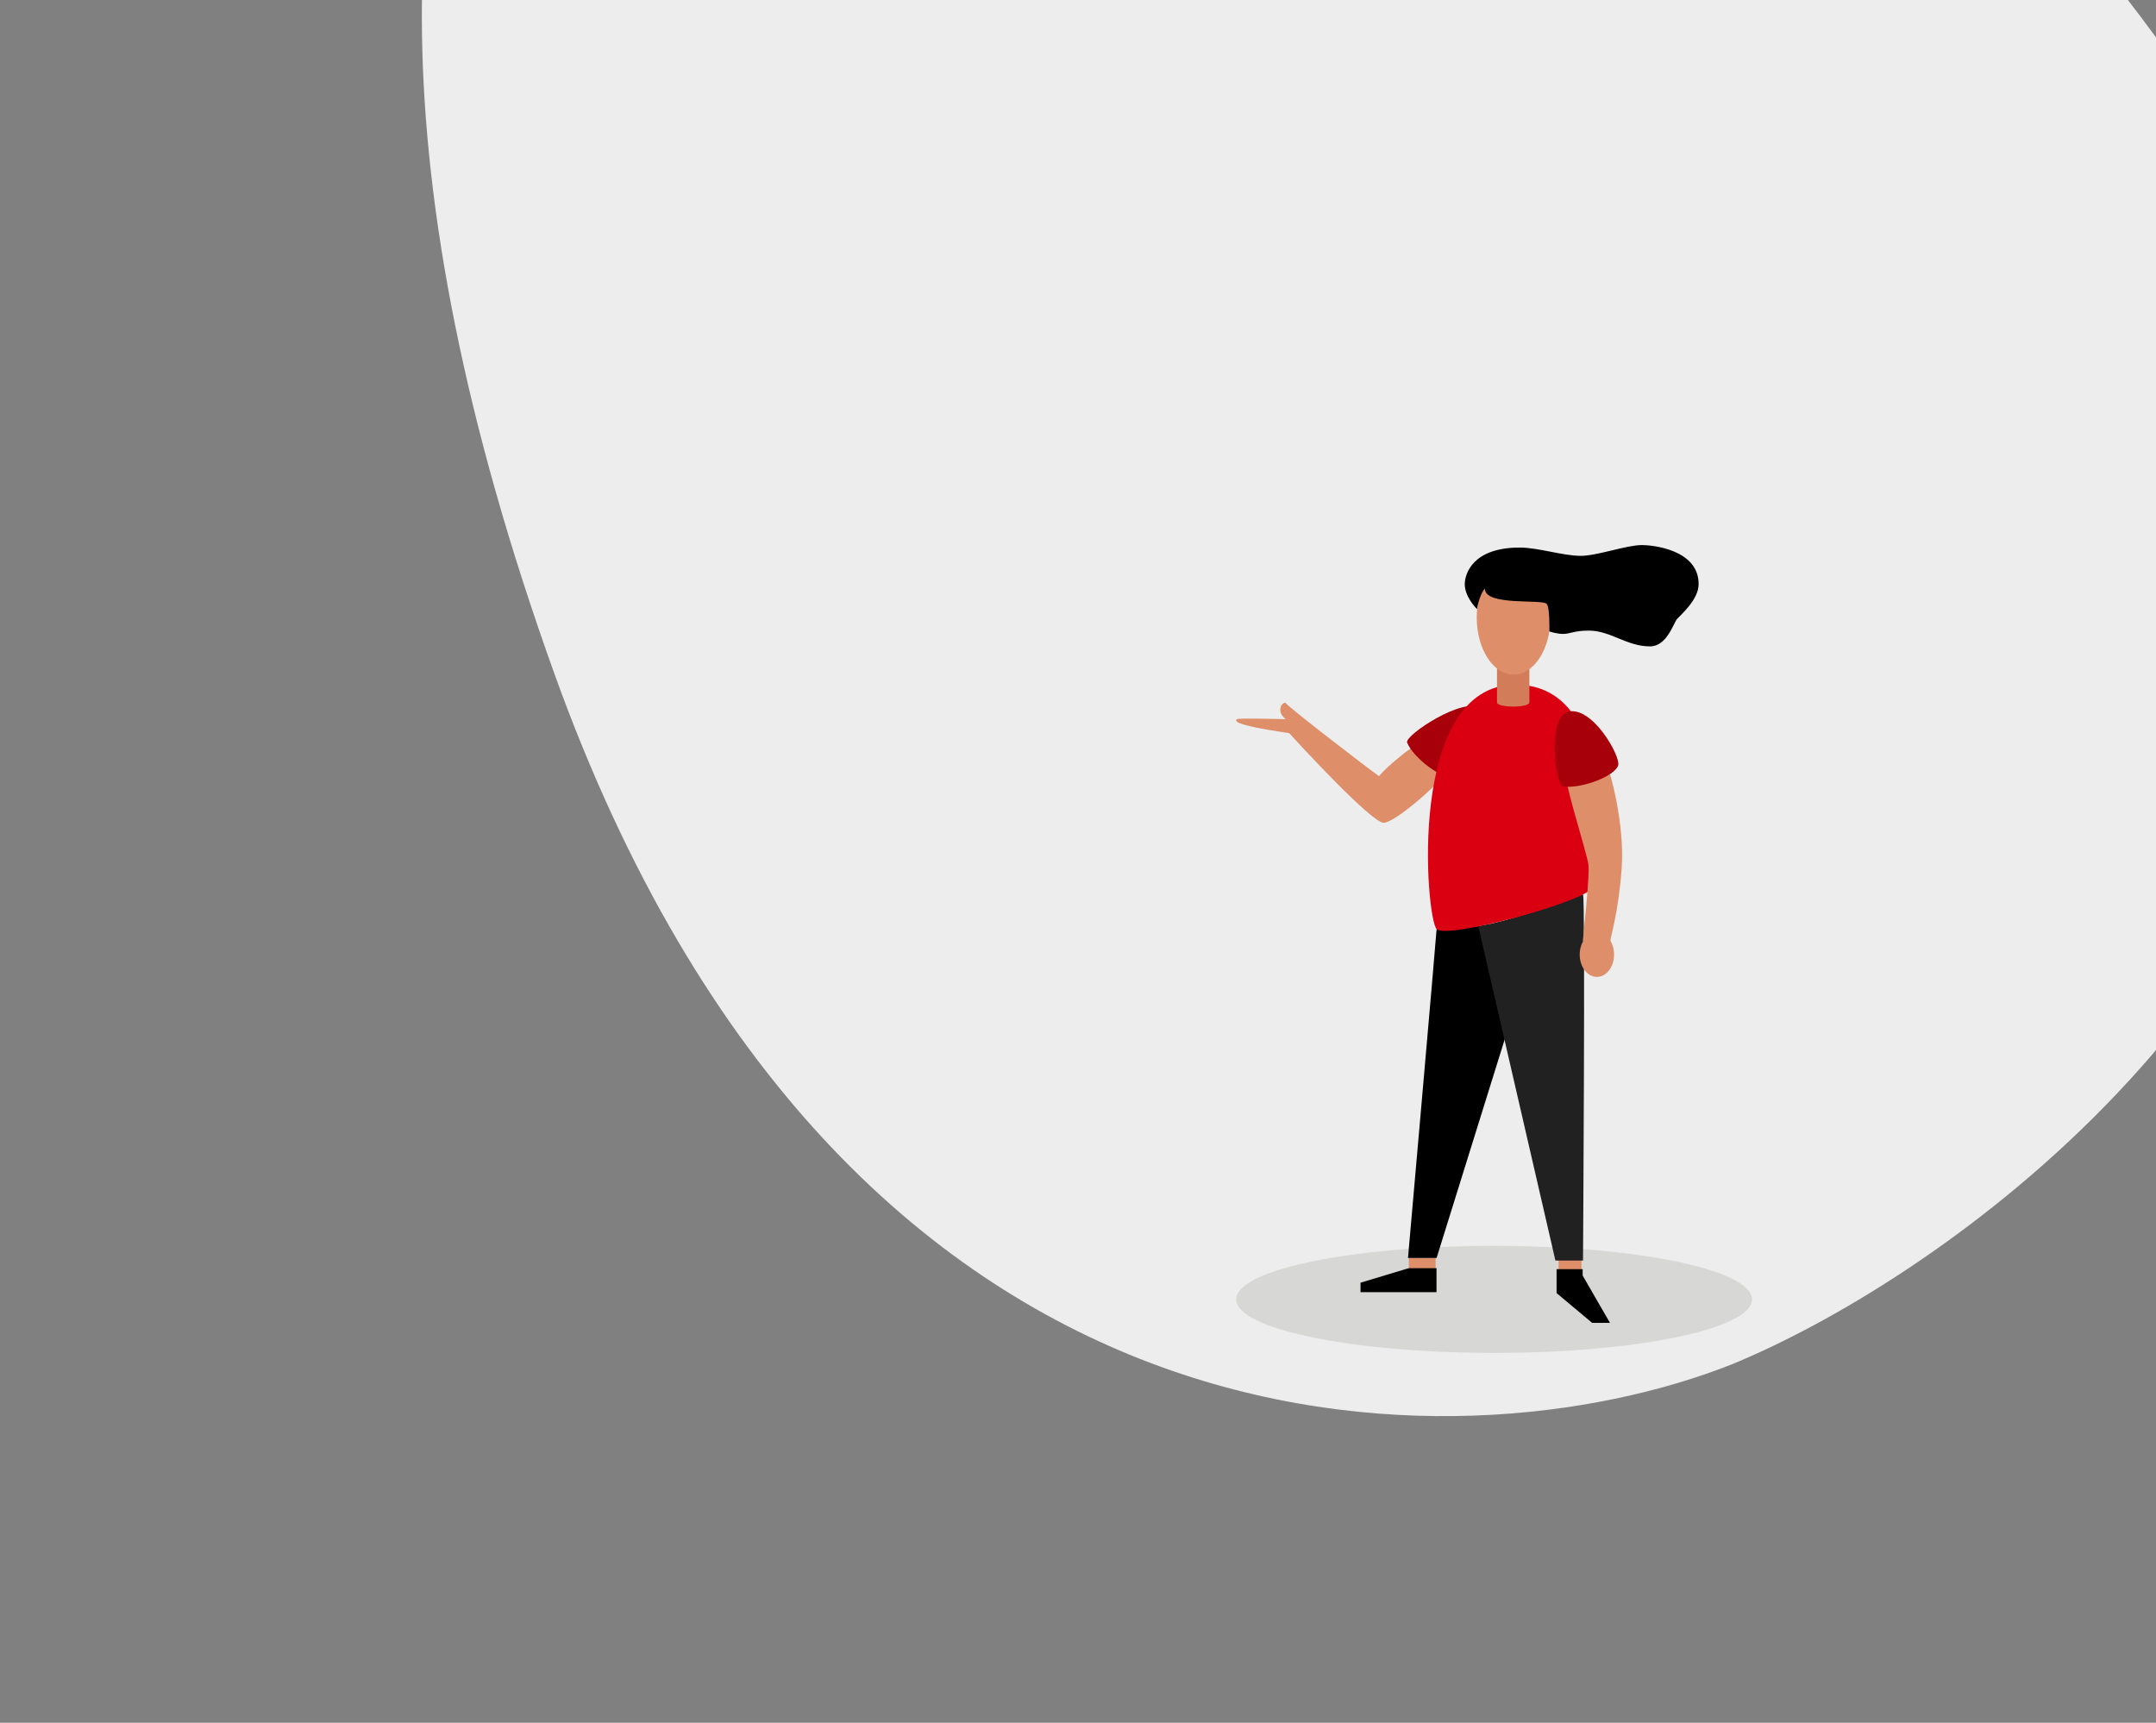 <svg width="443" height="354" viewBox="0 0 443 354" fill="none" xmlns="http://www.w3.org/2000/svg">
<rect x="0" y="0" width="443" height="354" fill="#808080" stroke="none"/>
<g clip-path="url(#clip0)">
<path d="M485.948 118.811C494.674 28.684 351.721 -96.588 279.154 -147.958C266.86 -156.594 231.688 -170.196 189.357 -155.515C136.442 -137.164 39.149 -69.677 113.897 138.388C173.695 304.839 300.081 302.394 355.8 280.365C395.546 264.067 477.221 208.939 485.948 118.811Z" fill="#EDEDED"/>
<ellipse cx="307" cy="267" rx="53" ry="11" fill="#D7D8D6"/>
<path d="M320.238 258.487H324.949V261.474H320.238V258.487Z" fill="#DE8E68"/>
<path d="M289.475 258.487H294.98V261.474H289.475V258.487Z" fill="#DE8E68"/>
<path d="M295.181 190.926C295.052 193.179 289.305 258.487 289.305 258.487H295.181L310.461 209.442C310.461 209.442 306.489 189.817 306.211 189.868C304.9 190.175 297.712 191.353 295.181 190.926Z" fill="black"/>
<path d="M303.76 190.362L319.594 259.014H325.267C325.267 259.014 325.765 183.774 325.267 183.774C319.945 185.856 309.894 189.269 303.76 190.362Z" fill="#212121"/>
<path d="M291.125 152.992C290.219 153.35 285.378 157.054 283.346 159.494C281.831 158.453 264.537 145.193 264.186 144.46C263.503 144.101 262.043 146.132 264.186 147.787C262.727 147.736 254.098 147.531 254.098 147.787C254.098 148.043 252.232 148.777 264.907 150.654C266.588 152.531 281.813 169.067 284.288 169.067C286.764 169.067 296.852 160.023 297.277 158.402C297.702 156.781 291.125 152.992 291.125 152.992Z" fill="#DE8E68"/>
<path d="M304.296 145.634C308.249 149.03 301.007 159.269 298.956 159.713C296.351 160.293 290.402 155.737 289.127 152.58C288.554 151.095 301.044 142.853 304.296 145.634Z" fill="#A8000B"/>
<path d="M311.387 140.688C333.373 140.688 328.385 179.887 326.98 182.566C325.576 185.245 297.419 193.027 295.201 190.928C292.984 188.829 288.901 140.688 311.387 140.688Z" fill="#DB0011"/>
<path d="M307.595 135.412H314.246V144.337C314.246 145.48 307.595 145.48 307.595 144.337V135.412Z" fill="#D37C59"/>
<path d="M311.003 138.624C306.819 138.624 303.428 133.368 303.428 126.883C303.428 120.399 306.819 115.143 311.003 115.143C315.187 115.143 318.578 120.399 318.578 126.883C318.578 133.368 315.187 138.624 311.003 138.624Z" fill="#DE8E68"/>
<path d="M312.256 112.512C316.08 112.512 321.143 114.218 324.82 114.218C328.145 114.218 334.187 112 337.383 112C339.416 112 349.023 112.87 349.023 120.021C349.023 123.246 345.328 126.335 344.589 127.188C343.85 128.041 342.501 132.819 339.046 132.819C334.224 132.819 330.898 129.577 326.482 129.577C323.434 129.577 322.639 130.26 321.124 130.26C320.016 130.26 318.353 129.782 318.353 129.748C318.353 129.219 318.464 124.799 317.799 124.082C316.875 123.058 305.106 124.577 305.106 120.976C304.274 121.659 303.498 124.56 303.498 125.157C302.962 124.645 300.967 122.427 300.967 120.038C300.985 117.853 302.648 112.512 312.256 112.512Z" fill="black"/>
<path d="M328.116 200.738C326.167 200.738 324.587 198.682 324.587 196.147C324.587 193.612 326.167 191.557 328.116 191.557C330.065 191.557 331.645 193.612 331.645 196.147C331.645 198.682 330.065 200.738 328.116 200.738Z" fill="#DE8E68"/>
<path d="M330.347 157.648C330.809 158.604 333.858 169.27 333.211 178.383C332.564 187.495 330.883 192.632 330.883 193.349C330.883 194.065 325.23 193.775 325.23 193.349C325.23 192.922 326.689 179.953 326.375 177.649C326.061 175.345 321.83 162.017 321.941 160.379C322.052 158.741 330.347 157.648 330.347 157.648Z" fill="#DE8E68"/>
<path d="M322.046 146.283C327.09 144.799 333.058 155.43 332.485 157.273C331.765 159.594 324.725 162.12 321.196 161.608C319.533 161.352 317.908 147.512 322.046 146.283Z" fill="#A8000B"/>
<path d="M325.192 260.789V262.103L330.809 271.83H327.15L319.834 265.704V260.789H325.192Z" fill="black"/>
<path d="M295.164 260.586V265.518H279.552V263.572L289.455 260.586H295.164Z" fill="black"/>
</g>
<defs>
<clipPath id="clip0">
<rect width="443" height="354" fill="white"/>
</clipPath>
</defs>
</svg>
